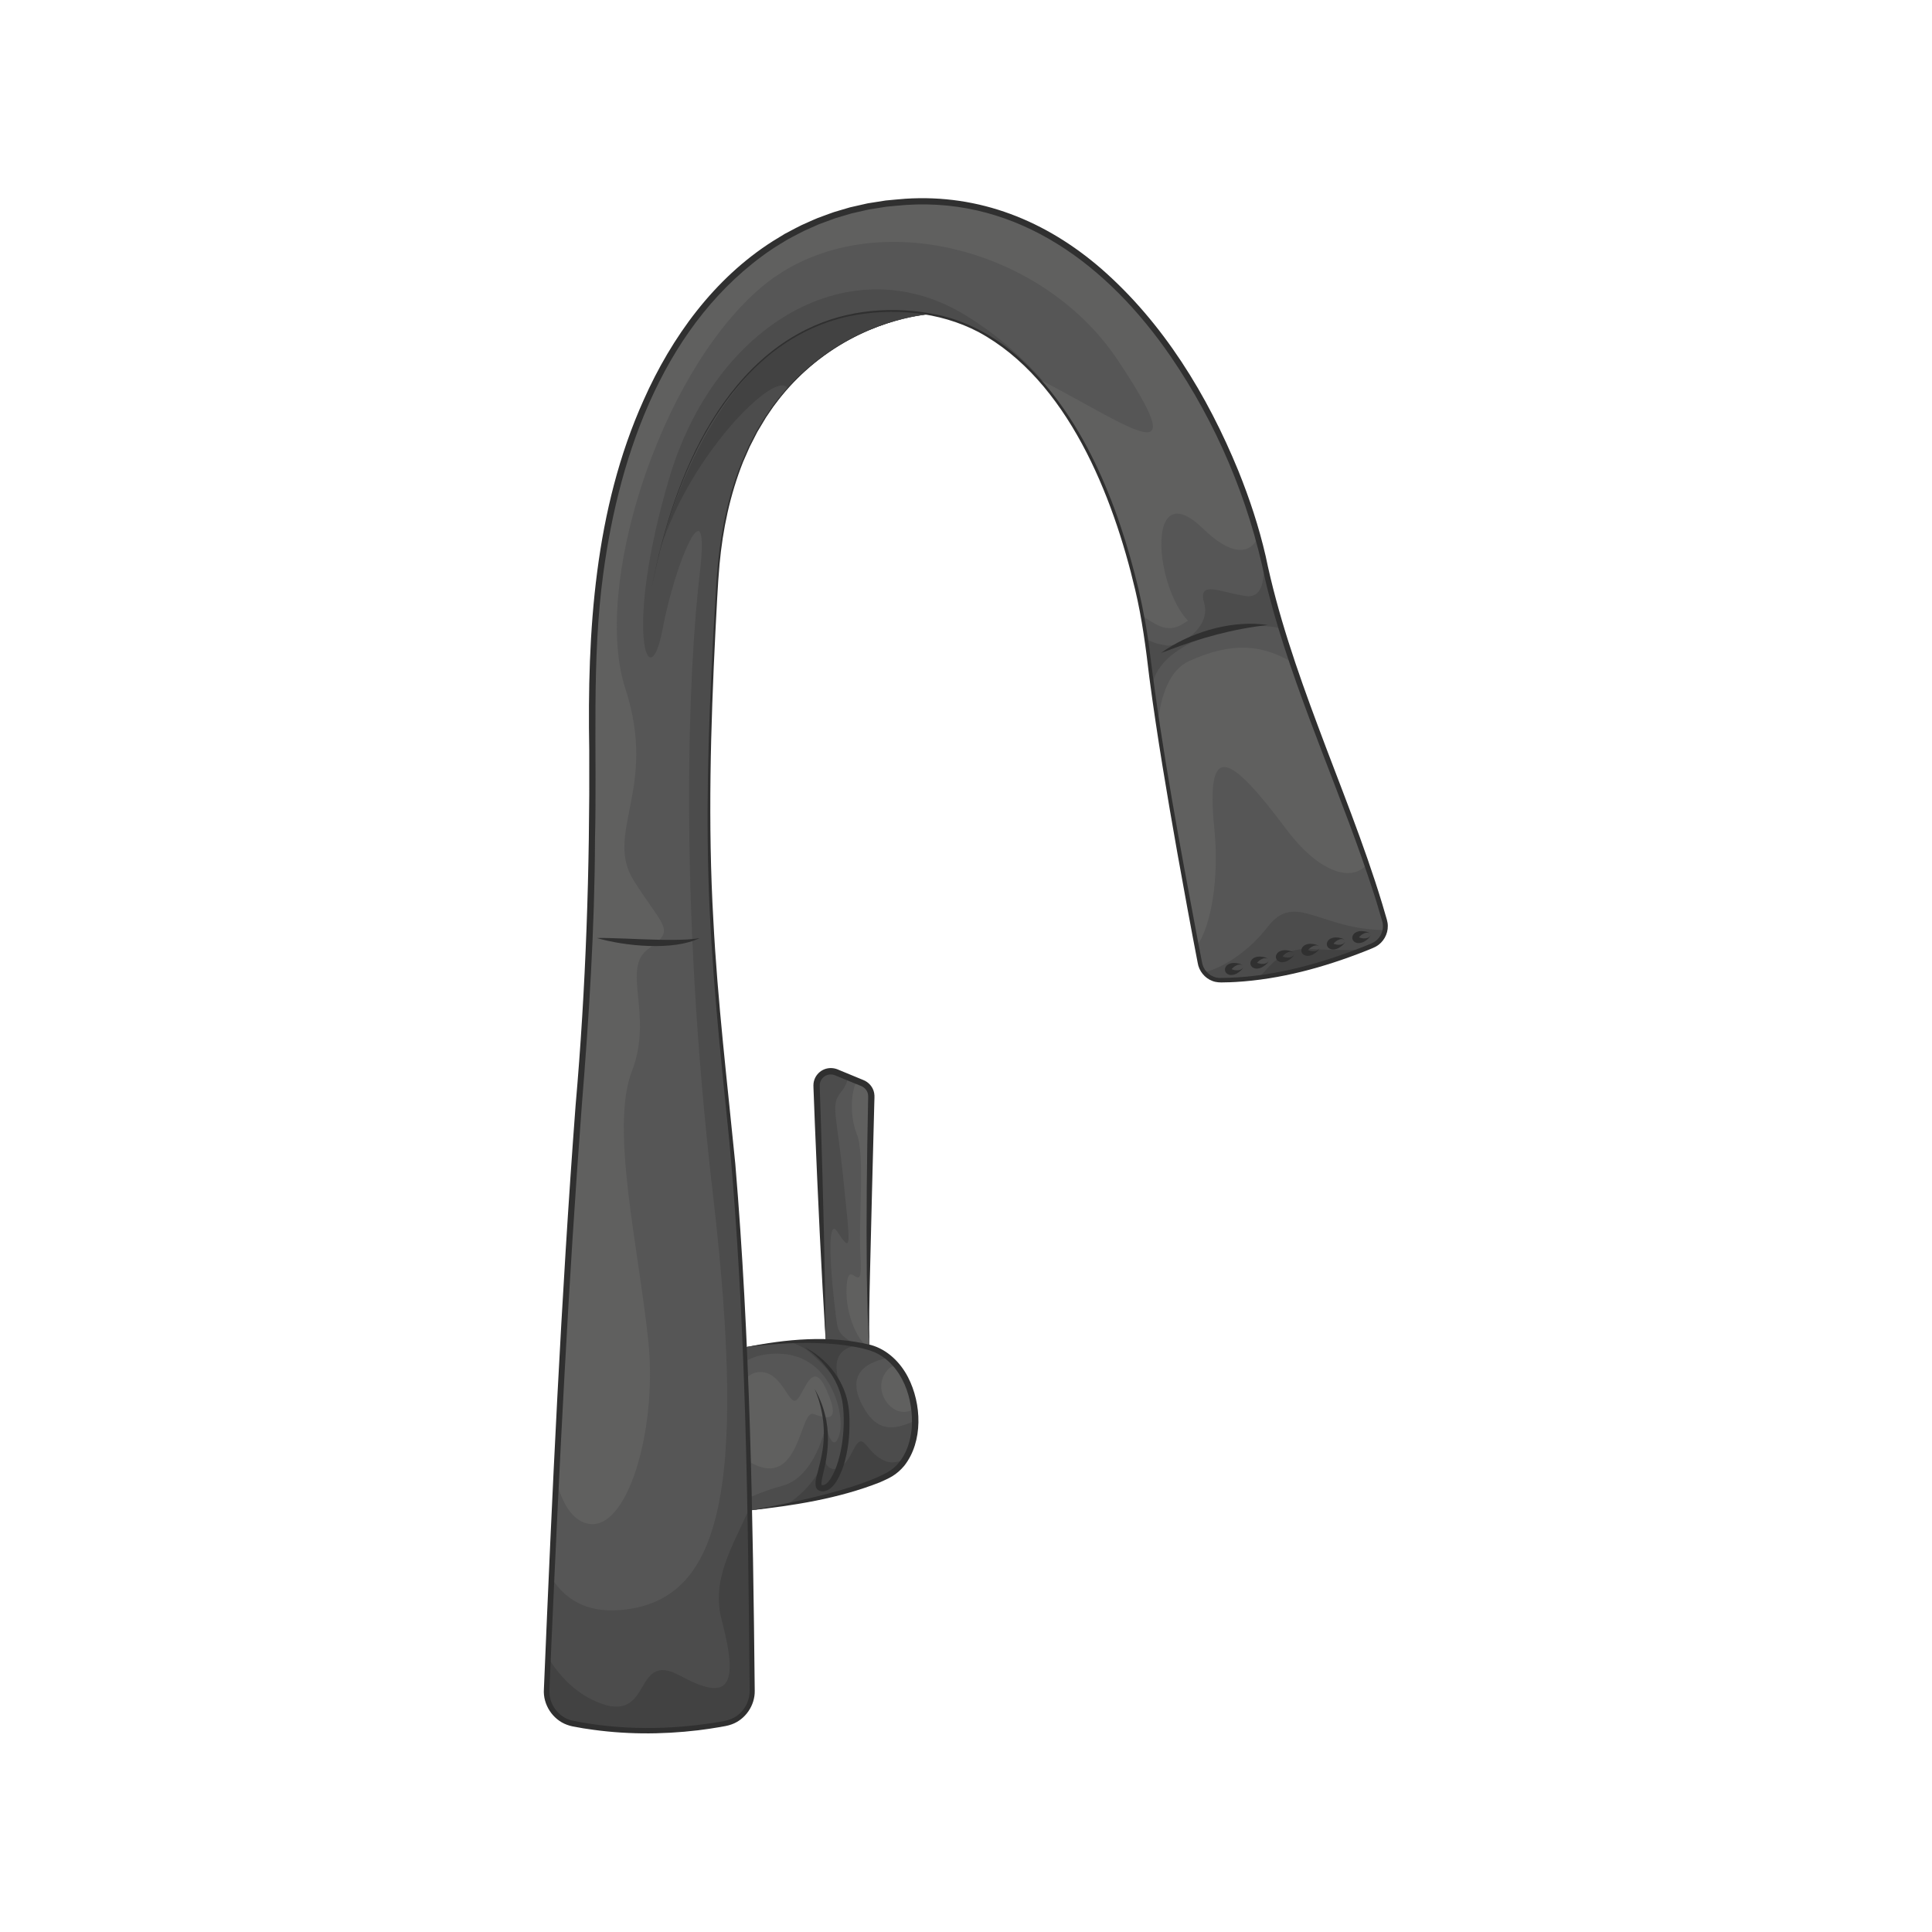<?xml version="1.0" encoding="utf-8"?>
<!-- Generator: Adobe Illustrator 27.5.0, SVG Export Plug-In . SVG Version: 6.00 Build 0)  -->
<svg version="1.1" id="Layer_1" xmlns="http://www.w3.org/2000/svg" xmlns:xlink="http://www.w3.org/1999/xlink" x="0px" y="0px"
	 viewBox="0 0 1500 1500" style="enable-background:new 0 0 1500 1500;" xml:space="preserve">
<g>
	<path style="fill:#565656;" d="M1075.341,722.108c-0.987,5.22-4.516,9.82-9.694,12.005c-2.468,1.04-5.252,2.185-8.308,3.392
		c-18.737,7.384-47.926,17.183-79.613,21.426c-9.884,1.323-20.008,2.111-30.134,2.111c-5.063,0.011-9.652-2.332-12.646-6.081
		c-1.617-2.006-2.762-4.411-3.277-7.079c-0.725-3.718-1.586-8.182-2.552-13.276c-7.268-38.011-20.87-110.997-30.291-173.049
		c-2.878-18.958-5.367-36.887-7.174-52.495c-1.092-9.505-2.636-19.809-4.674-30.648c-0.284-1.523-0.567-3.046-0.872-4.579
		c0-0.021,0-0.031-0.011-0.053c-11.49-58.45-36.614-131.268-79.508-179.487c0-0.01-0.011-0.01-0.011-0.01
		c-19-21.374-41.498-37.906-67.839-46.224c-5.504-1.733-11.175-3.109-17.015-4.107c0,0-1.386,0.074-3.907,0.389
		c-14.337,1.764-65.403,11.123-106.354,57.042c-27.402,30.711-50.268,77.786-54.584,149.9
		c-11.89,198.824-6.796,268.428,10.199,428.201c8.633,81.178,12.877,196.965,14.977,291.251
		c1.365,61.989,1.817,114.683,1.954,142.128c0.063,12.289-8.634,22.886-20.712,25.187c-24.777,4.705-69.068,9.841-118.275,0.231
		c-12.373-2.426-21.132-13.507-20.607-26.1c0.284-6.922,0.641-15.387,1.061-25.176c0.714-17.057,1.638-38.126,2.71-61.968
		c1.05-22.907,2.237-48.388,3.561-75.307c3.55-72.587,8.035-155.719,12.982-227.718c11.889-173.343,15.292-158.051,15.292-385.758
		c0-227.718,100.263-379.971,256.601-379.971c145.94,0,232.654,160.792,260.13,260.971c1.964,7.153,3.624,13.98,4.979,20.428
		c1.397,6.638,2.951,13.328,4.664,20.04c2.174,8.655,4.579,17.351,7.184,26.09c0.032,0.094,0.063,0.199,0.084,0.294
		c1.639,5.493,3.35,10.986,5.115,16.5c1.46,4.537,2.951,9.096,4.495,13.643c17.887,53.072,40.552,106.691,57.956,156.969
		c5.146,14.852,9.82,29.409,13.791,43.577C1075.698,717.256,1075.782,719.745,1075.341,722.108z"/>
	<path style="fill:#565656;" d="M710.59,1103.035c0,10.902-2.51,21.447-7.72,29.745c-3.35,5.336-7.814,9.747-13.444,12.698
		c-20.155,10.587-54.185,18.181-78.521,22.613c-16.69,3.025-28.821,4.579-28.821,4.579l-0.315-9.988l-0.872-28.285l-1.985-63.859
		l-0.42-13.465l-0.336-10.976c0,0,14.82-2.867,34.629-4.212c16.836-1.145,37.297-1.187,55.341,2.563
		c2.332,0.483,4.621,1.029,6.858,1.649c5.788,1.597,10.913,4.443,15.345,8.193c2.069,1.754,3.991,3.708,5.756,5.819
		c7.531,9.033,12.247,21.038,13.864,33.316C710.38,1096.627,710.59,1099.842,710.59,1103.035z"/>
	<path style="fill:#565656;" d="M674.984,1046.097l-7.111-0.987l-26.793-3.729l-7.111-198.214
		c-0.294-8.045,7.825-13.696,15.272-10.629l9.306,3.833l6.712,2.763l4.39,1.806c4.233,1.743,6.964,5.913,6.848,10.493
		C675.698,884.139,672.768,1012.834,674.984,1046.097z"/>
	<path style="fill:#4C4C4C;" d="M810.274,296.208c46.623,53.492,67.524,120.134,75.822,177.576
		c-11.49-58.45-36.614-131.268-79.508-179.487c0-0.01-0.011-0.01-0.011-0.01c-19-21.374-41.498-37.906-67.839-46.224
		c-5.504-1.733-11.175-3.109-17.015-4.107c0,0-1.386,0.074-3.907,0.389c-14.337,1.764-65.403,11.123-106.354,57.042
		c-27.402,30.711-50.268,77.786-54.584,149.9c-11.89,198.824-6.796,268.428,10.199,428.201
		c8.633,81.178,12.877,196.965,14.977,291.251c1.365,61.989,1.817,114.683,1.954,142.128c0.063,12.289-8.634,22.886-20.712,25.187
		c-24.777,4.705-69.068,9.841-118.275,0.231c-12.373-2.426-21.132-13.507-20.607-26.1c0.284-6.922,0.641-15.387,1.061-25.176
		c0.714-17.057,1.638-38.126,2.71-61.968c9.862,15.818,26.384,27.403,53.923,24.955c76.473-6.806,98.561-88.373,71.379-322.886
		c-27.192-234.513-18.696-409.873-10.198-481.935c8.497-72.062-18.695-10.955-28.894,43.462
		c-10.188,54.417-30.585,3.708,5.105-117.089c35.679-120.786,141.981-181.966,231.583-125.89
		C774.364,260.234,793.911,277.407,810.274,296.208z"/>
	<path style="fill:#4C4C4C;" d="M1075.341,722.108c-0.987,5.22-4.516,9.82-9.694,12.005c-2.468,1.04-5.252,2.185-8.308,3.392
		c-18.737,7.384-47.926,17.183-79.613,21.426c-9.884,1.323-20.008,2.111-30.134,2.111c-5.063,0.011-9.652-2.332-12.646-6.081
		c16.962-4.222,36.33-18.485,49.323-35.395C1005.485,691.954,1024.821,721.825,1075.341,722.108z"/>
	<path style="fill:#424242;" d="M582.053,1170.737c1.365,61.989,1.817,114.683,1.954,142.128
		c0.063,12.289-8.634,22.886-20.712,25.187c-24.777,4.705-69.068,9.841-118.275,0.231c-12.373-2.426-21.132-13.507-20.607-26.1
		c0.284-6.922,0.641-15.387,1.061-25.176c8.602,13.728,20.859,27.13,37.937,34.356c44.187,18.696,27.193-40.783,64.584-20.386
		c37.381,20.386,46.224,9.495,32.286-43.304C552.245,1227.213,567.611,1202.562,582.053,1170.737z"/>
	<path style="fill:#424242;" d="M717.816,244.343c-14.337,1.764-65.403,11.123-106.354,57.042
		c-8.696-14.946-74.845,50.016-98.698,124.567c0.609-2.542,31.341-129.188,112.089-168.984
		C661.393,238.966,693.501,238.913,717.816,244.343z"/>
	<path style="fill:#424242;" d="M1057.339,737.506c-18.737,7.384-47.926,17.183-79.613,21.426
		c12.751-15.156,21.972-23.338,40.941-22.088C1032.11,737.726,1046.426,737.726,1057.339,737.506z"/>
	<path style="fill:#60605F;" d="M1061.225,671.221c-12.373,14.295-37.906,5.451-62.336-27.14c-44.008-58.723-63.05-70.444-56.034,0
		c3.729,37.507-2.353,74.845-13.738,90.526c-9.495-49.617-29.766-158.859-37.465-225.544c-1.25-10.829-3.077-22.697-5.545-35.227
		c0-0.021,0-0.031-0.011-0.053c-11.49-58.45-36.614-131.268-79.508-179.487c1.229,0.63,2.458,1.271,3.687,1.912
		c69.31,36.183,117.708,73.606,57.589-16.563c-61.17-91.766-200.525-123.359-278.7-54.973
		c-78.164,68.386-129.146,231.709-103.655,309.883c25.491,78.164-16.994,112.152,6.796,149.543
		c23.79,37.391,32.286,37.391,11.049,52.621c-21.248,15.229,4.243,51.045-12.751,94.969
		c-16.994,43.935,5.104,136.204,12.751,209.516c7.646,73.312-19.546,159.5-53.534,139.114c-8.245-4.947-14.043-16.269-18.076-30.585
		c3.55-72.587,8.035-155.719,12.982-227.718c11.889-173.343,15.292-158.051,15.292-385.758
		c0-227.718,100.263-379.971,256.601-379.971c145.94,0,232.654,160.792,260.13,260.971c-6.659,13.906-21.5,13.811-42.611-6.754
		c-53.492-52.095-33.988,86.661,8.717,80.023c19.294-3.004,38.116-1.239,55.918,10.083
		C1017.227,558.102,1042.33,616.625,1061.225,671.221z"/>
	<path style="fill:#4C4C4C;" d="M710.59,1103.035c0,10.902-2.51,21.447-7.72,29.745c-3.35,5.336-7.814,9.747-13.444,12.698
		c-20.155,10.587-54.185,18.181-78.521,22.613c-16.69,3.025-28.821,4.579-28.821,4.579l-0.315-9.988
		c8.665-3.855,18.044-7.121,25.271-8.991c26.363-6.796,34.041-46.749,34.041-46.749s5.304,22.96,10.398,7.667
		c5.094-15.293-5.661-60.614-43.619-63.449c-12.94-0.966-22.445,1.828-29.367,5.913l-0.336-10.976c0,0,14.82-2.867,34.629-4.212
		c16.836-1.145,37.297-1.187,55.341,2.563c2.332,0.483,4.621,1.029,6.858,1.649c5.788,1.597,10.913,4.443,15.345,8.193
		c-13.896,2.237-36.666,10.388-19.021,39.922C683.502,1114.63,698.259,1108.076,710.59,1103.035z"/>
	<path style="fill:#424242;" d="M654.104,1079.077c-1.187-2.227-7.604-13.391-25.281-29.052c-4.359-3.854-9.957-6.449-16.038-8.14
		c16.836-1.145,37.297-1.187,55.341,2.563C638.99,1046.223,652.234,1075.254,654.104,1079.077z"/>
	<path style="fill:#424242;" d="M702.87,1132.779c-3.35,5.336-7.814,9.747-13.444,12.698
		c-20.155,10.587-54.185,18.181-78.521,22.613c0.115-0.084,0.242-0.158,0.357-0.242c26.625-17.561,28.316-38.515,29.818-32.476
		c1.502,6.029,11.532,10.388,20.596-8.119c9.064-18.506,9.064-0.756,24.399,6.606
		C691.589,1136.508,697.524,1135.353,702.87,1132.779z"/>
	<path style="fill:#60605F;" d="M631.617,1097.856c-11.07-3.928-10.325,61.443-50.719,36.54l-1.985-63.859
		c3.067-3.393,7.3-5.808,13.087-5.21c16.427,1.691,20.964,28.316,27.192,20.954c6.228-7.363,11.879-31.236,22.655-6.796
		C652.623,1103.927,643.485,1102.058,631.617,1097.856z"/>
	<path style="fill:#60605F;" d="M709.949,1093.424c-14.127,10.251-31.572-9.936-23.873-25.27c2.93-5.819,6.501-7.909,10.009-8.045
		C703.616,1069.141,708.331,1081.146,709.949,1093.424z"/>
	<path style="fill:#4C4C4C;" d="M668.126,1044.448c0,0-0.084,0.241-0.252,0.661l-26.793-3.729l-7.111-198.214
		c-0.294-8.045,7.825-13.696,15.272-10.629l9.306,3.833c-0.882,4.327-3.035,8.466-5.934,11.995
		c-7.93,9.631-2.836,17.561,2.269,67.976c5.094,50.415,6.795,57.778-4.537,40.227c-11.333-17.561-2.269,63.439,0,73.637
		C652.612,1040.404,668.126,1044.448,668.126,1044.448z"/>
	<path style="fill:#60605F;" d="M674.984,1046.097c-6.858-1.649-19.21-23.821-17.677-47.61c1.533-23.8,12.74,10.755,10.818-20.964
		c-1.922-31.72,3.75-81-3.057-97.427c-4.117-9.957-5.745-29.472,0.189-40.962l4.39,1.806c4.233,1.743,6.964,5.913,6.848,10.493
		C675.698,884.139,672.768,1012.834,674.984,1046.097z"/>
	<path style="fill:#565656;" d="M1003.269,514.252c-22.487-13.255-45.72-16.679-80.17-0.945
		c-15.124,6.901-21.783,26.636-24.273,48.251c-2.878-18.958-5.367-36.887-7.174-52.495c-1.092-9.505-2.636-19.809-4.674-30.648
		c8.15,4.254,18.16,14.788,31.866,5.672c14.274-9.484,44.239-21.237,67.546-26.363c2.174,8.655,4.579,17.351,7.184,26.09
		c-0.504,0.126-1.008,0.241-1.502,0.357c0.515-0.031,1.04-0.052,1.586-0.063c1.639,5.493,3.35,10.986,5.115,16.5
		C1000.234,505.146,1001.725,509.704,1003.269,514.252z"/>
	<path style="fill:#4C4C4C;" d="M979.826,429.238c0,0,7.057,36.024-12.233,33.566c-19.29-2.458-38.073-13.221-32.647,5.472
		c5.426,18.693-18.932,34.554-29.695,32.855c-10.763-1.699-15.32-5.117-15.32-5.117l4.767,37.02c0,0-0.776-21.076,36.61-36.969
		s63.5-8.152,63.5-8.152S986.426,469.504,979.826,429.238z"/>
	<g>
		<path style="fill:#303030;" d="M721.719,243.958c-47.251,5.176-91.506,31.557-119.696,69.658
			c-1.577,1.844-5.856,8.459-7.389,10.611c-2.149,3.491-4.541,7.529-6.645,11.093c-1.984,3.758-3.983,7.765-5.891,11.512
			c-1.224,2.908-4.041,9.096-5.195,11.843c-10.103,25.387-15.774,52.401-18.265,79.561c-1.443,15.761-2.265,35.833-3.167,51.714
			c-3.748,74.716-5.917,149.704-1.63,224.432c3.286,63.244,10.85,126.248,17.047,189.261
			c11.446,135.969,13.679,272.72,15.087,409.115c0.198,11.331-7.274,22.287-18.004,26.067c-1.453,0.555-2.973,0.905-4.475,1.237
			l-4.278,0.782c-5.712,0.994-11.448,1.838-17.201,2.546c-28.78,3.437-58.037,3.299-86.701-1.162
			c-3.59-0.429-7.148-1.321-10.723-1.857c0,0-2.274-0.551-2.274-0.551c-0.748-0.22-1.481-0.493-2.221-0.74
			c-11.112-4.09-18.622-15.718-17.825-27.521c6.329-151.056,13.269-302.258,24.588-453.024
			c8.078-91.879,11.079-183.834,10.62-276.02c-1.604-92.016,3.982-186.848,42.253-271.965
			c21.71-48.887,54.655-94.332,100.301-123.331c2.588-1.535,6.714-4.138,9.323-5.696c5.823-2.988,11.52-6.304,17.579-8.805
			c2.146-0.935,5.799-2.656,8.013-3.491c4.613-1.589,11.759-4.557,16.505-5.746c0,0,8.384-2.476,8.384-2.476
			c2.833-0.675,5.681-1.292,8.521-1.939l4.263-0.96l1.066-0.24l1.078-0.172c2.9-0.486,10.049-1.57,12.945-2.043
			c4.936-0.414,10.289-1.046,15.221-1.359c57.487-3.743,109.153,17.057,152.221,54.455c48.132,42.067,82.269,98.094,106.321,156.831
			c8.659,21.459,15.951,43.498,21.165,66.101c9.311,45.09,24.393,88.604,40.503,131.735c17.069,45.901,35.732,91.299,49.983,138.227
			c0,0,2.441,8.316,2.441,8.316l1.221,4.158c0.391,1.513,0.71,3.135,0.701,4.741c0.139,6.461-3.471,12.801-9.104,15.965
			c-2.589,1.404-5.459,2.403-8.167,3.529c-32.249,12.732-66.24,22.043-101.001,24.058c-2.893,0.238-5.803,0.205-8.705,0.292
			c-2.948,0.142-6.272,0.072-9.14-1.065c-6.007-2.192-10.502-7.772-11.481-14.059c-5.444-28.165-10.682-56.803-15.73-84.985
			c-8.03-45.401-15.768-90.856-21.81-136.578c-2.66-22.845-5.658-45.668-10.987-68.073
			c-17.196-72.958-52.53-162.815-121.707-200.204c-30.5-15.983-66.962-19.024-100.431-12.218
			c-22.472,4.782-43.57,15.24-61.42,29.667c-38.106,31.184-61.48,76.638-76.693,122.705c-6.373,19.128-11.193,38.744-15.214,58.49
			c2.284-11.291,4.661-22.571,7.651-33.702c5.745-22.263,13.279-44.259,22.758-65.215c19.049-41.61,47.983-81.279,89.957-101.807
			c31.229-15.554,67.683-18.38,101.602-11.309c22.721,4.87,43.727,16.28,61.256,31.394c51.596,45.223,79.151,116.266,94.815,181.605
			c3.893,16.883,7.016,33.96,9.049,51.174c9.232,74.279,23.082,147.917,36.935,221.452c0,0,3.278,16.963,3.278,16.963
			c0.132,0.743,0.291,1.309,0.448,1.951c1.598,5.627,6.834,9.926,12.669,10.39c38.646,0.026,76.742-10.228,112.515-24.376
			c1.334-0.525,2.656-1.076,3.978-1.629l1.984-0.825c0.597-0.296,1.182-0.514,1.723-0.865c5.624-3.16,8.524-10.253,6.619-16.444
			c0,0-1.224-4.129-1.224-4.129c-1.556-5.032-3.346-11.63-5.01-16.486c-23.773-74.034-56.92-144.899-78.195-219.814
			c-2.281-8.365-4.598-16.723-6.504-25.189c-12.707-61.772-37.794-121.036-73.475-173.058
			c-47.849-69.535-117.288-123.27-205.517-117.346c-4.823,0.326-10.062,0.913-14.898,1.335c-3.437,0.499-10.304,1.663-13.713,2.172
			c-4.431,0.967-9.137,2.075-13.535,3.074c-2.819,0.841-9.564,2.826-12.283,3.634c-3.09,1.091-9.844,3.605-13.025,4.78
			c-1.517,0.721-5.199,2.287-6.824,3.043c-5.917,2.442-11.481,5.682-17.169,8.606c-4.043,2.512-8.767,5.23-12.698,7.882
			C517.032,249.36,481.25,350.254,468.439,444.866c-9.364,68.494-4.786,137.864-6.485,206.809
			c-0.215,69.175-4.71,138.356-10.286,207.219c-10.418,137.842-17.266,275.905-23.414,414.001l-1.484,34.527l-0.182,4.316
			c-0.027,1.407-0.056,2.666,0.112,3.995c0.897,9.245,7.82,17.505,16.789,19.975c37.77,7.825,77.061,7.569,115.031,1.155
			c5.46-0.804,10.673-2.079,14.939-5.747c5.437-4.439,8.612-11.335,8.57-18.337c-0.004-0.546-0.012-2.631-0.016-3.239
			c-1.305-140.959-2.874-282.375-15.689-422.82c-7.028-68.774-14.419-137.613-16.332-206.768
			c-1.914-69.073,0.929-138.372,4.945-207.336c0.28-2.646,1.031-19.113,1.273-21.567c0.251-3.198,0.857-9.775,1.112-12.937
			c2.819-28.635,8.886-57.299,20.412-83.767l3.518-7.913c1.282-2.585,2.648-5.13,3.968-7.696l1.996-3.842l2.222-3.716
			c2.95-5.302,7.194-11.339,10.628-16.318c0,0,1.334-1.705,1.334-1.705l2.668-3.41C632.479,273.506,675.827,248.764,721.719,243.958
			L721.719,243.958z"/>
	</g>
	<g>
		<path style="fill:#303030;" d="M543.284,728.281c-20.369,10.16-58.36,6.287-79.871,0c3.4-0.127,6.759-0.029,10.115,0.052
			c16.613,0.407,33.259,1.539,49.872,1.369C530.044,729.608,536.716,729.516,543.284,728.281L543.284,728.281z"/>
	</g>
	<g>
		<path style="fill:#303030;" d="M578.161,1046.098c32.016-6.449,65.861-9.751,97.97-1.876
			c12.789,3.551,22.864,13.459,28.844,25.017c10.635,20.605,11.919,49.973-2.957,68.835c-2.651,3.159-5.757,5.962-9.303,8.1
			c-2.99,1.828-6.391,3.224-9.556,4.695c-32.248,12.683-66.821,18.06-101.07,21.805c20.328-3.615,40.534-7.695,60.483-12.948
			c13.1-3.434,26.394-7.506,38.846-12.877c5.944-2.729,11.94-5.605,16.106-10.854c6.434-7.483,9.438-17.38,10.337-27.082
			c1.688-22.412-6.959-48.753-28.374-58.848c-7.714-3.255-16.17-4.575-24.437-5.737
			C629.519,1041.208,603.63,1042.749,578.161,1046.098L578.161,1046.098z"/>
	</g>
	<g>
		<path style="fill:#303030;" d="M624.854,1046.064c16.726,8.491,29.873,24.622,33.43,43.218c1.484,7.674,1.396,15.496,1.09,23.268
			c-0.516,8.885-1.969,17.713-4.732,26.218c-2.5,6.826-6.869,17.943-15.27,19.106c-2.88,0.323-5.771-1.38-6.133-4.396
			c-0.469-4.222,1.123-8.193,2.011-12.139c1.081-4.196,2.118-8.341,2.882-12.542c3.253-16.945,1.17-34.517-5.63-50.445
			c4.337,7.559,7.41,15.906,9.055,24.589c2.487,13.061,1.099,26.635-2.051,39.441c-0.664,3.059-1.553,6.137-1.718,9.156
			c-0.068,0.888,0.194,1.581,0.204,1.481c2.856,0.466,5.008-2.345,6.708-4.685c9.65-15.042,12.339-43.964,9.053-61.452
			C650.269,1070.187,638.951,1055.493,624.854,1046.064L624.854,1046.064z"/>
	</g>
	<g>
		<path style="fill:#303030;" d="M641.08,1041.38c-3.49-55.948-6.117-112.795-8.417-168.756c0,0-1.09-28.137-1.09-28.137
			c-0.014-0.612-0.066-1.1-0.034-1.871c-0.005-2.145,0.558-4.298,1.547-6.2c3.647-6.677,11.519-8.975,18.308-5.685
			c2.031,0.843,13.964,5.749,16.266,6.718c0.549,0.207,1.91,0.806,2.439,1.01c4.332,1.614,7.76,5.531,8.589,10.111
			c0.508,2.467,0.096,5.201,0.126,7.552c-0.968,37.719-2.531,95.811-3.377,133.68c-0.449,18.764-0.849,37.526-0.45,56.297
			c-1.542-18.724-1.617-37.534-2.001-56.309c-0.465-44.543,0.045-89.24,0.973-133.784c-0.022-1.664,0.27-5.017-0.065-6.498
			c-0.607-3.378-3.306-5.801-6.488-6.821c-0.218-0.003-13.862-5.739-14.657-6.003c-1.023-0.383-3.775-1.62-4.795-1.957
			c-2.128-0.815-4.582-0.704-6.621,0.297c-2.922,1.337-4.922,4.433-4.905,7.641c-0.037,0.402,0.012,1.087,0.024,1.647l0.93,28.143
			C639.094,928.424,640.554,985.342,641.08,1041.38L641.08,1041.38z"/>
	</g>
	<g>
		<path style="fill:#303030;" d="M984.273,485.27c-26.764,2.924-52.69,10.138-77.715,19.823c-1.691,0.637-3.391,1.268-5.129,1.844
			c1.473-1.065,2.983-2.077,4.503-3.081C927.897,489.688,958.202,481.261,984.273,485.27L984.273,485.27z"/>
	</g>
	<g>
		<g>
			<path style="fill:#303030;" d="M965.112,750.25c0.258,1.259-0.769,2.315-1.589,3.158c-1.977,1.831-4.356,3.396-7.248,3.569
				c-2.024,0.153-4.556-0.927-5.126-3.231c-0.587-2.299,1.134-4.454,2.992-5.274c2.632-1.219,5.477-0.952,8.082-0.262
				C963.343,748.568,964.746,749.02,965.112,750.25L965.112,750.25z M965.112,750.25c-0.386-1.211-1.858-1.459-2.961-1.354
				c-2.136,0.193-4.273,1.701-5.587,3.161c-0.289,0.329-0.517,0.657-0.589,0.851c-0.059,0.097-0.006,0.141,0.002,0.089
				c0.134-0.169-0.028-0.777-0.218-0.862c-0.038-0.035-0.057,0.024,0.039,0.083c0.154,0.141,0.511,0.326,0.922,0.479
				c1.849,0.674,4.444,0.987,6.421,0.146C964.162,752.414,965.342,751.5,965.112,750.25L965.112,750.25z"/>
		</g>
	</g>
	<g>
		<g>
			<path style="fill:#303030;" d="M984.886,745.3c0.258,1.258-0.77,2.315-1.589,3.157c-1.977,1.831-4.356,3.396-7.248,3.569
				c-2.024,0.154-4.556-0.927-5.126-3.23c-0.587-2.298,1.134-4.455,2.992-5.275c2.632-1.219,5.477-0.951,8.082-0.262
				C983.117,743.617,984.521,744.069,984.886,745.3L984.886,745.3z M984.886,745.3c-0.385-1.211-1.857-1.459-2.961-1.355
				c-2.136,0.194-4.274,1.701-5.587,3.161c-0.29,0.328-0.517,0.657-0.589,0.85c-0.059,0.097-0.007,0.141,0.002,0.089
				c0.134-0.169-0.028-0.777-0.218-0.862c-0.038-0.035-0.057,0.024,0.039,0.083c0.154,0.141,0.511,0.326,0.922,0.479
				c1.849,0.674,4.445,0.988,6.421,0.147C983.937,747.463,985.117,746.549,984.886,745.3L984.886,745.3z"/>
		</g>
	</g>
	<g>
		<g>
			<path style="fill:#303030;" d="M1004.661,740.349c0.258,1.258-0.77,2.316-1.589,3.157c-1.977,1.831-4.356,3.396-7.248,3.569
				c-2.024,0.153-4.556-0.927-5.126-3.23c-0.587-2.299,1.134-4.455,2.992-5.275c2.632-1.218,5.477-0.952,8.082-0.261
				C1002.892,738.666,1004.296,739.118,1004.661,740.349L1004.661,740.349z M1004.661,740.349c-0.386-1.211-1.857-1.459-2.961-1.355
				c-2.136,0.193-4.274,1.702-5.587,3.161c-0.29,0.328-0.517,0.657-0.589,0.85c-0.059,0.097-0.007,0.142,0.002,0.089
				c0.134-0.169-0.028-0.777-0.218-0.862c-0.038-0.035-0.057,0.024,0.039,0.084c0.154,0.141,0.511,0.326,0.922,0.479
				c1.849,0.675,4.445,0.988,6.421,0.146C1003.712,742.512,1004.891,741.597,1004.661,740.349L1004.661,740.349z"/>
		</g>
	</g>
	<g>
		<g>
			<path style="fill:#303030;" d="M1024.436,735.398c0.258,1.258-0.77,2.316-1.589,3.157c-1.977,1.831-4.356,3.396-7.248,3.569
				c-2.024,0.153-4.556-0.927-5.126-3.231c-0.587-2.299,1.134-4.455,2.992-5.275c2.632-1.218,5.477-0.952,8.082-0.261
				C1022.667,733.715,1024.07,734.167,1024.436,735.398L1024.436,735.398z M1024.436,735.398c-0.385-1.211-1.857-1.459-2.961-1.355
				c-2.136,0.194-4.273,1.702-5.587,3.161c-0.29,0.328-0.517,0.657-0.589,0.851c-0.059,0.097-0.007,0.141,0.002,0.089
				c0.135-0.169-0.028-0.776-0.218-0.862c-0.038-0.035-0.057,0.025,0.039,0.084c0.154,0.141,0.511,0.326,0.922,0.479
				c1.849,0.675,4.445,0.988,6.421,0.147C1023.487,737.561,1024.666,736.646,1024.436,735.398L1024.436,735.398z"/>
		</g>
	</g>
	<g>
		<g>
			<path style="fill:#303030;" d="M1044.21,730.446c0.258,1.258-0.769,2.316-1.589,3.157c-1.977,1.831-4.356,3.396-7.248,3.569
				c-2.024,0.153-4.556-0.927-5.126-3.231c-0.587-2.299,1.134-4.454,2.992-5.275c2.632-1.218,5.477-0.952,8.082-0.261
				C1042.442,728.764,1043.845,729.216,1044.21,730.446L1044.21,730.446z M1044.21,730.446c-0.386-1.211-1.858-1.459-2.961-1.355
				c-2.136,0.194-4.273,1.702-5.587,3.161c-0.29,0.328-0.517,0.657-0.589,0.851c-0.059,0.097-0.007,0.141,0.002,0.089
				c0.135-0.168-0.027-0.776-0.218-0.861c-0.038-0.035-0.057,0.024,0.039,0.083c0.154,0.141,0.511,0.326,0.922,0.479
				c1.849,0.675,4.444,0.988,6.421,0.147C1043.261,732.609,1044.441,731.695,1044.21,730.446L1044.21,730.446z"/>
		</g>
	</g>
	<g>
		<g>
			<path style="fill:#303030;" d="M1063.985,725.495c0.258,1.258-0.769,2.315-1.589,3.158c-1.977,1.83-4.356,3.396-7.248,3.569
				c-2.024,0.153-4.556-0.927-5.126-3.23c-0.587-2.299,1.134-4.454,2.992-5.275c2.632-1.218,5.477-0.952,8.082-0.261
				C1062.216,723.812,1063.619,724.265,1063.985,725.495L1063.985,725.495z M1063.985,725.495c-0.386-1.211-1.858-1.459-2.96-1.355
				c-2.137,0.195-4.273,1.701-5.587,3.161c-0.29,0.328-0.517,0.657-0.589,0.851c-0.059,0.097-0.007,0.141,0.002,0.089
				c0.134-0.168-0.027-0.777-0.218-0.861c-0.038-0.035-0.057,0.024,0.039,0.083c0.154,0.141,0.511,0.326,0.922,0.479
				c1.849,0.675,4.444,0.988,6.421,0.147C1063.036,727.659,1064.215,726.745,1063.985,725.495L1063.985,725.495z"/>
		</g>
	</g>
</g>
</svg>
